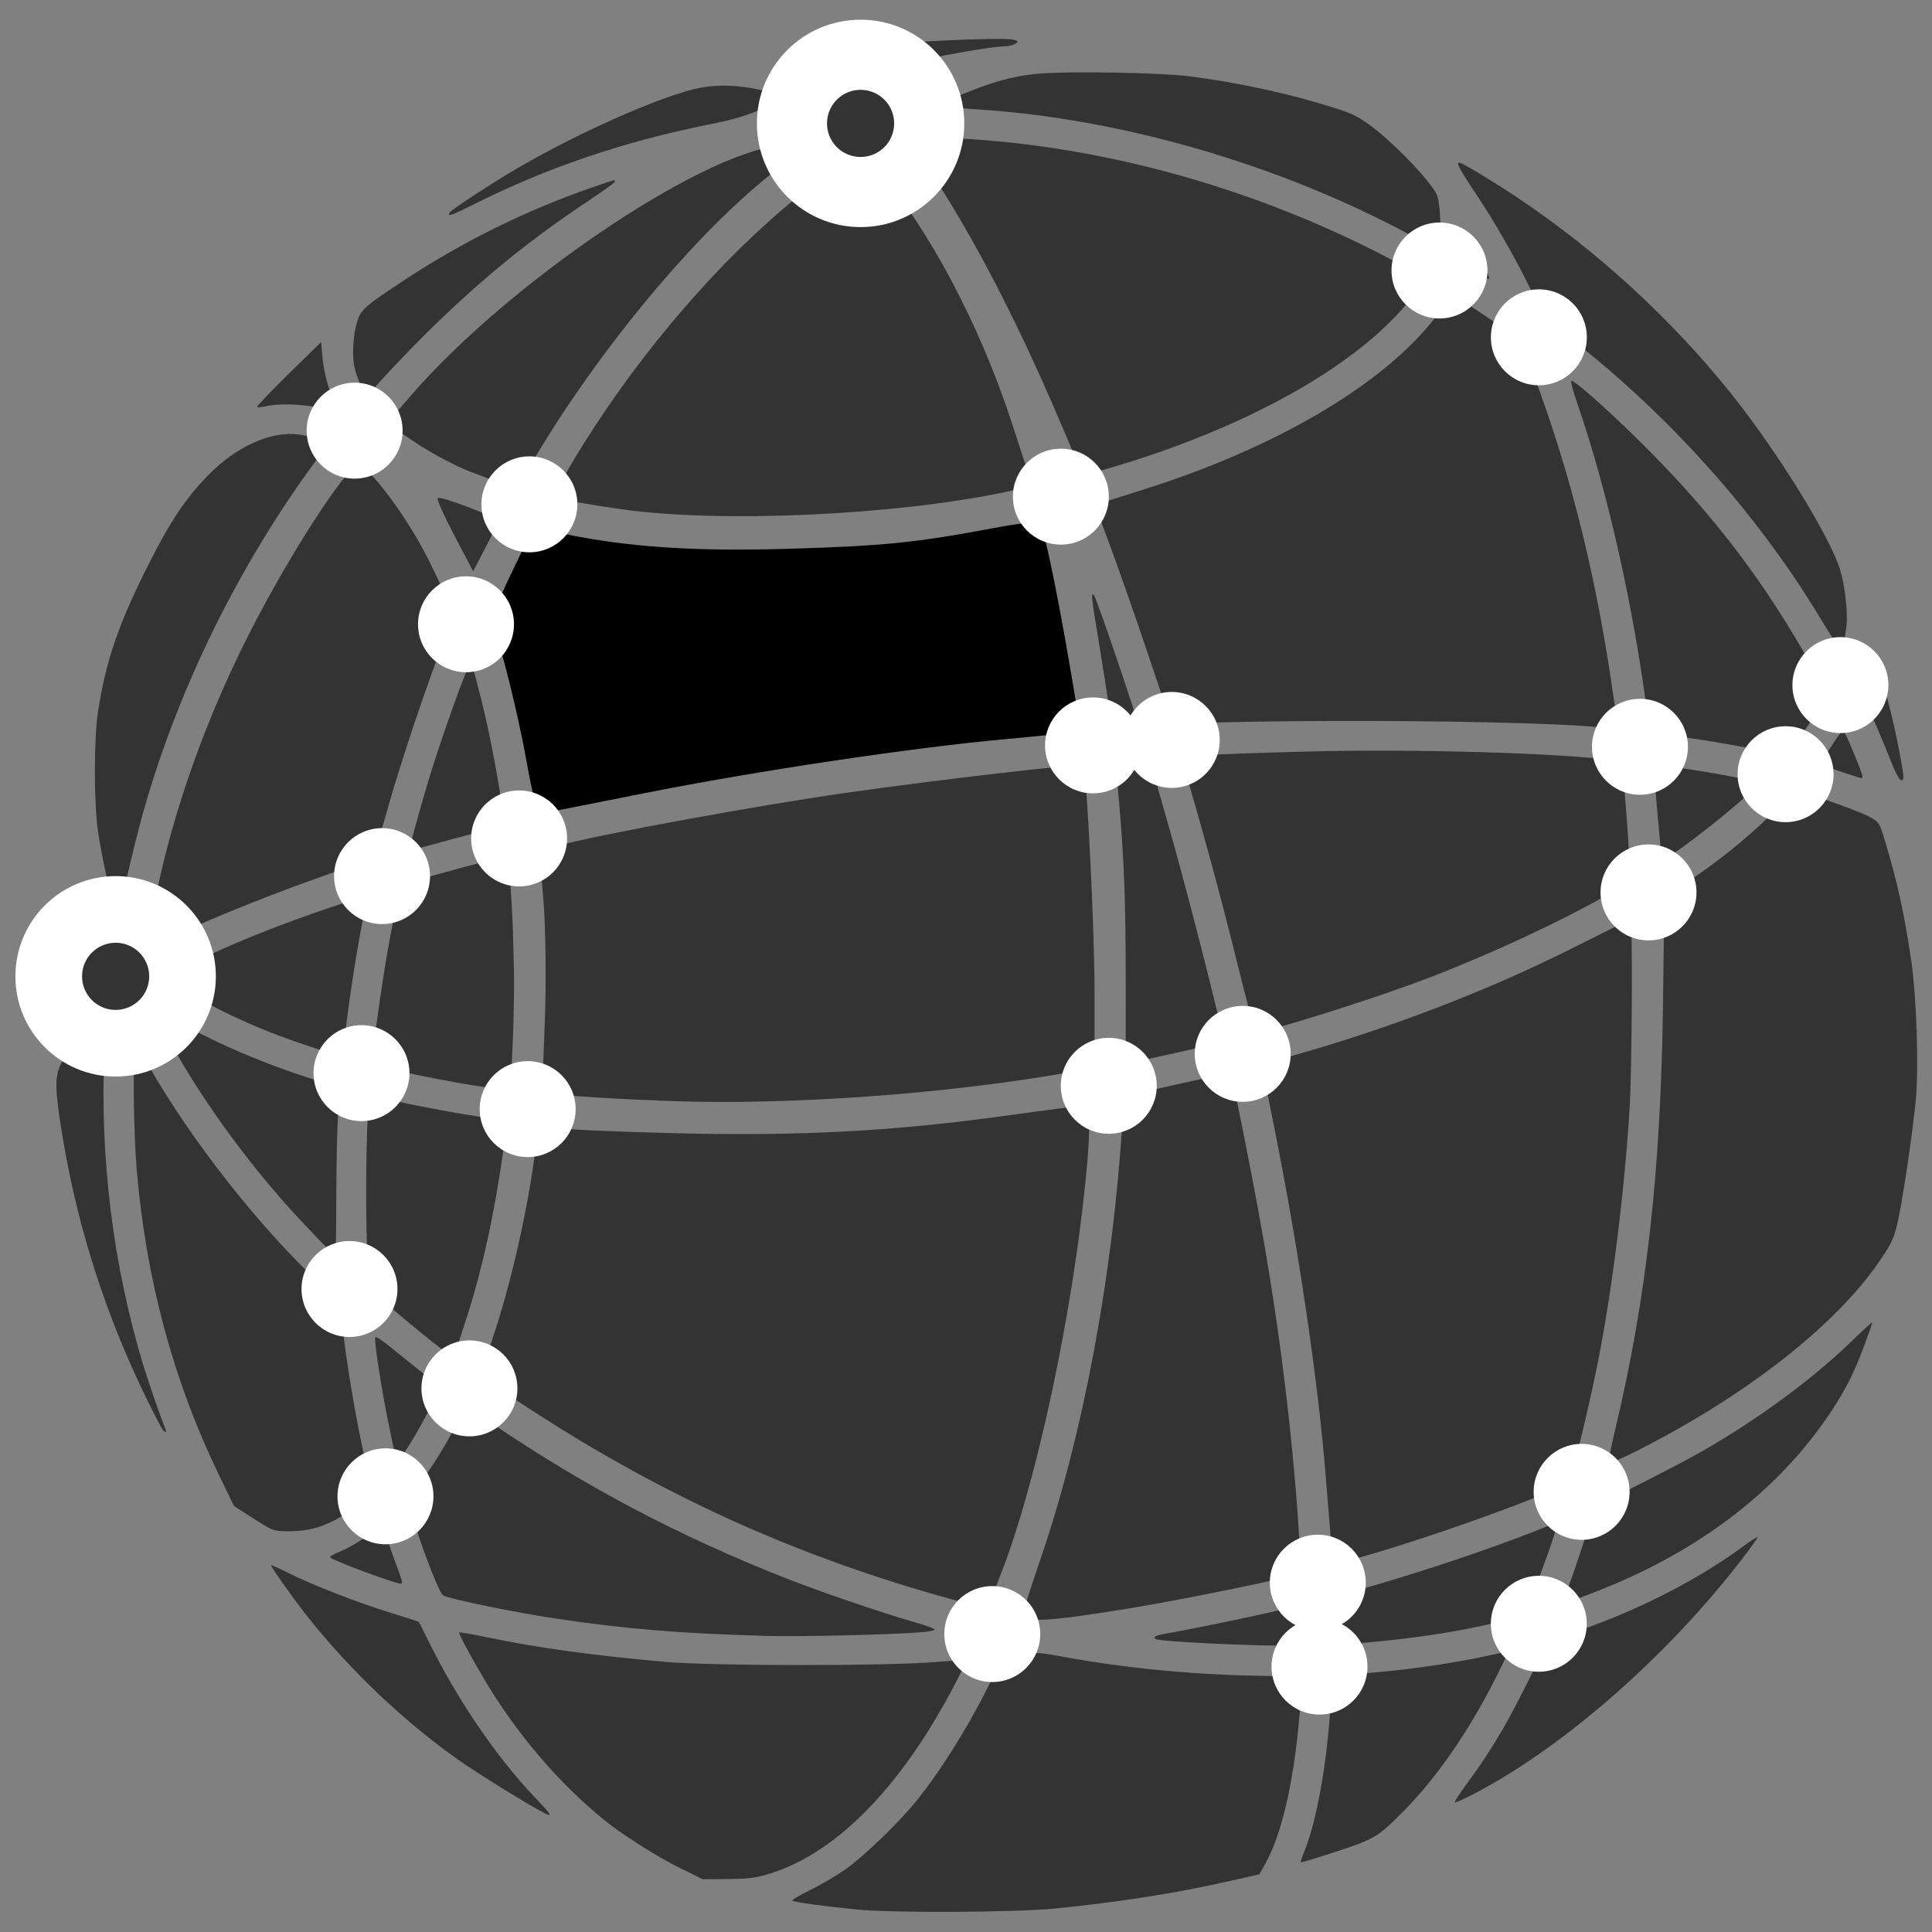 <?xml version="1.0" encoding="UTF-8" standalone="no"?>
<!-- Created with Inkscape (http://www.inkscape.org/) -->

<svg
   xmlns:dc="http://purl.org/dc/elements/1.1/"
   xmlns:cc="http://creativecommons.org/ns#"
   xmlns:rdf="http://www.w3.org/1999/02/22-rdf-syntax-ns#"
   xmlns:svg="http://www.w3.org/2000/svg"
   xmlns="http://www.w3.org/2000/svg"
   xmlns:xlink="http://www.w3.org/1999/xlink"
   xmlns:sodipodi="http://sodipodi.sourceforge.net/DTD/sodipodi-0.dtd"
   xmlns:inkscape="http://www.inkscape.org/namespaces/inkscape"
   width="1200"
   height="1200"
   viewBox="0 0 600 600"
   version="1.1"
   id="svg1079"
   inkscape:version="0.92.5 (2060ec1f9f, 2020-04-08)"
   sodipodi:docname="globe-connected.svg"
   inkscape:export-filename="D:\workstation\Empresas\goleta\clientes\designhill\sruvcon\survcon-geomatics-inc.png"
   inkscape:export-xdpi="299"
   inkscape:export-ydpi="299">
  <rect x="0" y="0" width="600" height="600" fill="#808080" stroke="none"/>
  <defs
     id="defs2">
    <color-profile
       id="color-profile-globe-connected"
       xlink:href="C:\Windows\system32\spool\drivers\color\sRGB_v4_ICC_preference_displayclass.icc"
       name="sRGB-v4-ICC-preference-perceptual-intent-beta-display-class" />
  </defs>
  <sodipodi:namedview
     id="base"
     pagecolor="#ffffff"
     bordercolor="#666666"
     borderopacity="1.0"
     inkscape:pageopacity="0.0"
     inkscape:pageshadow="2"
     inkscape:zoom="0.24748737"
     inkscape:cx="-124.39603"
     inkscape:cy="627.98481"
     inkscape:document-units="px"
     inkscape:current-layer="layer-globe-connected"
     showgrid="false"
     units="px"
     inkscape:window-width="1600"
     inkscape:window-height="837"
     inkscape:window-x="-4"
     inkscape:window-y="-4"
     inkscape:window-maximized="1"
     showguides="true"
     inkscape:guide-bbox="true"
     inkscape:snap-bbox="true"
     inkscape:bbox-nodes="true"
     inkscape:bbox-paths="true"
     inkscape:snap-bbox-midpoints="true"
     inkscape:snap-bbox-edge-midpoints="true"
     inkscape:snap-global="true" />
  <g
     inkscape:label="Capa 1"
     inkscape:groupmode="layer"
     id="layer-globe-connected"
     transform="translate(0,20.5)">
    <g
       id="globe-connected"
       transform="matrix(0,-2.98,2.98,0,-760.174,1582.736)">
      <path
         transform="matrix(0.5,0,0,0.5,0,-20.5)"
         inkscape:connector-curvature="0"
         id="path2352"
         d="m 823.31,776.709 c -26.608,-3.165 -57.459,-10.027 -74.403,-16.548 l -8.238,-3.17 0.985,-3.736 c 8.794,-33.363 21.586,-62.252 40.406,-91.25 l 6.972,-10.742 10.32,3.344 c 10.459,3.389 25.677,6.765 36.416,8.078 5.395,0.66 5.84,0.902 5.262,2.866 -0.347,1.18 -0.901,13.056 -1.231,26.39 -0.646,26.08 0.416,45.76 3.76,69.673 1.085,7.763 1.974,14.695 1.974,15.405 0,1.641 -6.609,1.549 -22.223,-0.308 z"
         style="opacity:1;fill:#333333;fill-opacity:1;fill-rule:evenodd;stroke:none;stroke-width:6.061;stroke-linecap:square;stroke-linejoin:miter;stroke-miterlimit:4;stroke-dasharray:none;stroke-dashoffset:0;stroke-opacity:1;paint-order:markers stroke fill" />
      <path
         transform="matrix(0.5,0,0,0.5,0,-20.5)"
         inkscape:connector-curvature="0"
         id="path2354"
         d="m 852.294,772.864 c -4.351,-24.985 -6.653,-57.303 -5.799,-81.432 0.344,-9.724 0.92,-19.833 1.281,-22.463 l 0.656,-4.783 14.764,0.557 c 8.12,0.306 19.433,0.174 25.14,-0.294 l 10.375,-0.851 0.959,3.565 c 2.416,8.982 8.365,41.399 11.085,60.399 2.649,18.503 6.183,48.927 5.74,49.407 -0.63,0.681 -34.08,2.35 -47.097,2.35 h -15.978 z"
         style="opacity:1;fill:#333333;fill-opacity:1;fill-rule:evenodd;stroke:none;stroke-width:6.061;stroke-linecap:square;stroke-linejoin:miter;stroke-miterlimit:4;stroke-dasharray:none;stroke-dashoffset:0;stroke-opacity:1;paint-order:markers stroke fill" />
      <path
         transform="matrix(0.5,0,0,0.5,0,-20.5)"
         inkscape:connector-curvature="0"
         id="path2356"
         d="m 923.499,775.073 c -0.218,-0.721 -0.919,-7.15 -1.559,-14.287 -1.724,-19.221 -6.623,-51.948 -11.29,-75.412 -2.265,-11.389 -4.183,-21.11 -4.263,-21.6 -0.079,-0.491 4.401,-1.687 9.957,-2.66 10.39,-1.818 26.013,-5.689 28.908,-7.162 1.115,-0.567 4.68,0.638 11.217,3.791 l 9.583,4.622 -1.29,6.201 c -2.815,13.528 -3.742,27.409 -3.146,47.112 0.6,19.826 1.268,26.41 4.335,42.715 0.918,4.881 1.429,9.115 1.135,9.41 -1.087,1.087 -17.37,4.369 -39.897,8.044 -2.209,0.36 -3.427,0.105 -3.692,-0.773 z"
         style="opacity:1;fill='#333333';fill-opacity:1;fill-rule:evenodd;stroke:none;stroke-width:6.061;stroke-linecap:square;stroke-linejoin:miter;stroke-miterlimit:4;stroke-dasharray:none;stroke-dashoffset:0;stroke-opacity:1;paint-order:markers stroke fill" />
      <path
         transform="matrix(0.5,0,0,0.5,0,-20.5)"
         inkscape:connector-curvature="0"
         id="path2358"
         d="m 973.408,760.579 c -4.842,-23.326 -6.45,-59.175 -3.575,-79.7 0.93,-6.639 2.015,-12.649 2.41,-13.355 0.519,-0.928 3.595,0.515 11.102,5.211 19.923,12.461 38.826,28.836 51.717,44.801 10.074,12.476 10.164,12.721 5.969,16.326 -12.766,10.971 -32.496,21.439 -53.247,28.253 -6.822,2.24 -12.586,4.073 -12.808,4.073 -0.222,0 -0.928,-2.523 -1.568,-5.608 z"
         style="opacity:1;fill:#333333;fill-opacity:1;fill-rule:evenodd;stroke:none;stroke-width:6.061;stroke-linecap:square;stroke-linejoin:miter;stroke-miterlimit:4;stroke-dasharray:none;stroke-dashoffset:0;stroke-opacity:1;paint-order:markers stroke fill" />
      <path
         transform="matrix(0.5,0,0,0.5,0,-20.5)"
         inkscape:connector-curvature="0"
         id="path2360"
         d="m 1040.594,713.012 c -11.456,-14.949 -33.891,-34.14 -55.996,-47.898 -11.278,-7.02 -10.698,-5.697 -6.943,-15.838 1.077,-2.909 3.79,-8.031 6.027,-11.382 l 4.069,-6.093 5.883,5.097 c 23.129,20.037 50.041,59.644 51.985,76.508 0.4,3.472 0.57,6.287 0.376,6.255 -0.194,-0.032 -2.625,-3.024 -5.402,-6.649 z"
         style="opacity:1;fill:#333333;fill-opacity:1;fill-rule:evenodd;stroke:none;stroke-width:6.061;stroke-linecap:square;stroke-linejoin:miter;stroke-miterlimit:4;stroke-dasharray:none;stroke-dashoffset:0;stroke-opacity:1;paint-order:markers stroke fill" />
      <path
         transform="matrix(0.5,0,0,0.5,0,-20.5)"
         inkscape:connector-curvature="0"
         id="path2362"
         d="m 961.886,652.392 -4.966,-2.583 7.432,-3.911 c 4.088,-2.151 7.621,-3.723 7.851,-3.493 0.523,0.523 -4.142,12.681 -4.84,12.617 -0.281,-0.026 -2.745,-1.209 -5.477,-2.63 z"
         style="opacity:1;fill:#333333;fill-opacity:1;fill-rule:evenodd;stroke:none;stroke-width:6.061;stroke-linecap:square;stroke-linejoin:miter;stroke-miterlimit:4;stroke-dasharray:none;stroke-dashoffset:0;stroke-opacity:1;paint-order:markers stroke fill" />
      <path
         transform="matrix(0.5,0,0,0.5,0,-20.5)"
         inkscape:connector-curvature="0"
         id="path2364"
         d="m 944.831,644.85 c -3.1,-1.79 -23.867,-8.979 -36.062,-12.485 l -11.617,-3.339 -4.737,-13.258 c -2.605,-7.292 -6.809,-17.873 -9.342,-23.514 -2.533,-5.641 -4.492,-10.356 -4.354,-10.477 0.138,-0.121 5.318,0.832 11.512,2.117 17.103,3.549 35.539,10.109 52.883,18.818 16.516,8.293 35.86,20.753 35.86,23.098 0,2.267 -10.977,10.431 -19.944,14.834 -10.285,5.049 -11.907,5.53 -14.2,4.206 z"
         style="opacity:1;fill:#333333;fill-opacity:1;fill-rule:evenodd;stroke:none;stroke-width:6.061;stroke-linecap:square;stroke-linejoin:miter;stroke-miterlimit:4;stroke-dasharray:none;stroke-dashoffset:0;stroke-opacity:1;paint-order:markers stroke fill" />
      <path
         transform="matrix(0.5,0,0,0.5,0,-20.5)"
         inkscape:connector-curvature="0"
         id="path2366"
         d="m 902.484,650.661 c -0.818,-3.131 -2.021,-7.596 -2.673,-9.923 -0.786,-2.806 -1.083,-4.23 -0.882,-4.23 0.438,0 8.845,2.316 13.877,3.823 9.091,2.722 25.075,8.447 24.964,8.941 -0.063,0.28 -1.184,0.611 -7.249,2.141 -7.728,1.95 -17.836,3.849 -25.789,4.846 l -0.761,0.095 z"
         style="opacity:1;fill:#333333;fill-opacity:1;fill-rule:evenodd;stroke:none;stroke-width:1.515;stroke-linecap:square;stroke-linejoin:miter;stroke-miterlimit:4;stroke-dasharray:none;stroke-dashoffset:0;stroke-opacity:1;paint-order:markers stroke fill" />
      <path
         transform="matrix(0.5,0,0,0.5,0,-20.5)"
         inkscape:connector-curvature="0"
         id="path2368"
         d="m 863.194,658.208 c -3.82,-0.103 -8.473,-0.312 -10.341,-0.463 -1.868,-0.152 -3.583,-0.276 -3.81,-0.276 -0.463,0 -0.409,-0.52 0.909,-8.713 1.082,-6.725 3.774,-19.532 4.194,-19.952 0.326,-0.326 15.639,1.744 24.359,3.293 4.743,0.842 12.968,2.535 13.092,2.694 0.032,0.041 0.812,2.746 1.732,6.01 2.525,8.957 4.273,15.95 4.039,16.165 -0.305,0.281 -10.29,0.993 -15.992,1.14 -2.708,0.07 -6.345,0.164 -8.081,0.208 -1.736,0.045 -6.282,-0.003 -10.102,-0.106 z"
         style="opacity:1;fill:#333333;fill-opacity:1;fill-rule:evenodd;stroke:none;stroke-width:1.515;stroke-linecap:square;stroke-linejoin:miter;stroke-miterlimit:4;stroke-dasharray:none;stroke-dashoffset:0;stroke-opacity:1;paint-order:markers stroke fill" />
      <path
         transform="matrix(0.5,0,0,0.5,0,-20.5)"
         inkscape:connector-curvature="0"
         id="path2370"
         d="m 836.172,656.081 c -12.869,-1.798 -24.111,-4.241 -34.226,-7.438 -6.65,-2.101 -8.586,-2.86 -8.548,-3.348 0.05,-0.658 8.936,-11.566 12.933,-15.877 l 1.179,-1.271 3.409,-0.238 c 9.168,-0.641 30.973,-0.503 35.705,0.225 l 1.085,0.167 -0.59,2.525 c -1.578,6.756 -3.447,16.858 -4.382,23.675 l -0.303,2.21 -1.047,-0.024 c -0.576,-0.013 -2.922,-0.286 -5.214,-0.606 z"
         style="opacity:1;fill:#333333;fill-opacity:1;fill-rule:evenodd;stroke:none;stroke-width:1.515;stroke-linecap:square;stroke-linejoin:miter;stroke-miterlimit:4;stroke-dasharray:none;stroke-dashoffset:0;stroke-opacity:1;paint-order:markers stroke fill" />
      <path
         transform="matrix(0.5,0,0,0.5,0,-20.5)"
         inkscape:connector-curvature="0"
         id="path2372"
         d="m 844.253,621.682 c -3.021,-0.231 -9.156,-0.372 -17.362,-0.397 -6.98,-0.022 -12.69,-0.119 -12.69,-0.215 0,-0.224 7.696,-7.561 10.877,-10.37 9.248,-8.165 19.417,-15.638 29.15,-21.421 3.815,-2.267 12.248,-6.701 12.248,-6.44 0,0.088 -0.437,0.807 -0.97,1.598 -5.234,7.757 -11.043,20.765 -14.797,33.132 -0.653,2.153 -1.233,4.056 -1.289,4.23 -0.055,0.174 -0.189,0.299 -0.298,0.279 -0.109,-0.02 -2.3,-0.198 -4.869,-0.395 z"
         style="opacity:1;fill:#333333;fill-opacity:1;fill-rule:evenodd;stroke:none;stroke-width:1.515;stroke-linecap:square;stroke-linejoin:miter;stroke-miterlimit:4;stroke-dasharray:none;stroke-dashoffset:0;stroke-opacity:1;paint-order:markers stroke fill" />
      <path
         transform="matrix(0.5,0,0,0.5,0,-20.5)"
         inkscape:connector-curvature="0"
         id="path2374"
         d="m 887.69,627.495 c -8.74,-1.837 -19.85,-3.575 -30.368,-4.75 -1.001,-0.112 -1.452,-0.272 -1.452,-0.516 0,-0.54 2.908,-9.336 4.282,-12.95 2.363,-6.217 5.165,-12.227 7.952,-17.054 1.846,-3.198 3.998,-6.476 4.252,-6.476 0.306,0 4.662,8.964 6.835,14.067 2.85,6.692 5.226,12.981 7.893,20.887 1.307,3.877 2.348,7.069 2.312,7.093 -0.035,0.024 -0.803,-0.111 -1.706,-0.301 z"
         style="opacity:1;fill:#333333;fill-opacity:1;fill-rule:evenodd;stroke:none;stroke-width:1.515;stroke-linecap:square;stroke-linejoin:miter;stroke-miterlimit:4;stroke-dasharray:none;stroke-dashoffset:0;stroke-opacity:1;paint-order:markers stroke fill" />
      <path
         transform="matrix(0.5,0,0,0.5,0,-20.5)"
         inkscape:connector-curvature="0"
         id="path2376"
         d="m 1034.083,673.739 c -9.452,-14.224 -19.216,-25.801 -32.661,-38.723 -2.314,-2.225 -5.049,-4.753 -6.077,-5.618 -1.028,-0.866 -1.869,-1.687 -1.869,-1.826 0,-0.415 4.005,-2.083 6.062,-2.524 2.476,-0.531 6.766,-0.261 9.442,0.595 2.526,0.807 3.208,1.583 8.617,9.794 8.143,12.362 14.659,25.586 19.42,39.415 1.635,4.747 1.576,4.514 1.131,4.514 -0.18,0 -2.01,-2.531 -4.066,-5.625 z"
         style="opacity:1;fill:#333333;fill-opacity:1;fill-rule:evenodd;stroke:none;stroke-width:2.143;stroke-linecap:square;stroke-linejoin:miter;stroke-miterlimit:4;stroke-dasharray:none;stroke-dashoffset:0;stroke-opacity:1;paint-order:markers stroke fill" />
      <path
         transform="matrix(0.5,0,0,0.5,0,-20.5)"
         inkscape:connector-curvature="0"
         id="path2378"
         d="m 990.076,621.239 c 1.482,-3.745 2.091,-10.983 1.237,-14.69 -0.198,-0.861 -0.259,-1.664 -0.135,-1.786 0.124,-0.121 3.219,2.833 6.876,6.565 l 6.65,6.786 -3.025,0.268 c -3.352,0.297 -7.118,1.316 -9.7,2.624 -2.021,1.024 -2.227,1.049 -1.904,0.233 z"
         style="opacity:1;fill:#333333;fill-opacity:1;fill-rule:evenodd;stroke:none;stroke-width:2.143;stroke-linecap:square;stroke-linejoin:miter;stroke-miterlimit:4;stroke-dasharray:none;stroke-dashoffset:0;stroke-opacity:1;paint-order:markers stroke fill" />
      <path
         transform="matrix(0.5,0,0,0.5,0,-20.5)"
         inkscape:connector-curvature="0"
         id="path2380"
         d="m 979.71,616.835 c -21.533,-15.81 -46.701,-28.23 -71.922,-35.495 -5.782,-1.665 -16.747,-4.294 -20.852,-4.998 -1.751,-0.3 -1.546,-0.933 0.497,-1.538 3.097,-0.917 10.934,-2.559 15.151,-3.175 6.093,-0.89 19.517,-0.892 25.179,-0.004 10.599,1.663 18.061,4.219 30.387,10.408 9.156,4.598 14.058,7.88 18.943,12.687 5.844,5.75 9.038,12.848 8.353,18.565 -0.247,2.058 -1.065,5.227 -1.544,5.981 -0.198,0.311 -1.422,-0.399 -4.191,-2.432 z"
         style="opacity:1;fill:#333333;fill-opacity:1;fill-rule:evenodd;stroke:none;stroke-width:2.143;stroke-linecap:square;stroke-linejoin:miter;stroke-miterlimit:4;stroke-dasharray:none;stroke-dashoffset:0;stroke-opacity:1;paint-order:markers stroke fill" />
      <path
         transform="matrix(0.5,0,0,0.5,0,-20.5)"
         inkscape:connector-curvature="0"
         id="path2382"
         d="m 1054.928,713.937 c -0.186,-0.453 -1.075,-2.592 -1.976,-4.752 -1.22,-2.925 -1.952,-5.496 -2.866,-10.064 -3.587,-17.922 -8.953,-33.762 -16.629,-49.085 -2.373,-4.737 -2.714,-5.723 -1.778,-5.145 0.51,0.315 4.579,6.411 7.754,11.615 8.116,13.305 16.904,32.919 18.312,40.869 0.78,4.405 0.401,9.48 -1.087,14.563 -0.788,2.691 -1.234,3.206 -1.729,1.999 z"
         style="opacity:1;fill:#333333;fill-opacity:1;fill-rule:evenodd;stroke:none;stroke-width:2.143;stroke-linecap:square;stroke-linejoin:miter;stroke-miterlimit:4;stroke-dasharray:none;stroke-dashoffset:0;stroke-opacity:1;paint-order:markers stroke fill" />
      <path
         transform="matrix(0.5,0,0,0.5,0,-20.5)"
         inkscape:connector-curvature="0"
         id="path2384"
         d="m 1066.682,762.376 c -0.192,-0.504 -0.348,-1.299 -0.348,-1.766 0,-3.397 -3.106,-19.893 -5.136,-27.28 l -1.217,-4.427 1.574,-1.932 c 0.866,-1.063 1.831,-2.325 2.146,-2.805 0.315,-0.48 0.695,-0.873 0.844,-0.873 0.333,0 1.609,8.064 2.345,14.821 0.585,5.374 1.191,20.227 0.95,23.304 -0.159,2.035 -0.608,2.406 -1.158,0.959 z"
         style="opacity:1;fill:#333333;fill-opacity:1;fill-rule:evenodd;stroke:none;stroke-width:2.143;stroke-linecap:square;stroke-linejoin:miter;stroke-miterlimit:4;stroke-dasharray:none;stroke-dashoffset:0;stroke-opacity:1;paint-order:markers stroke fill" />
      <path
         transform="matrix(0.5,0,0,0.5,0,-20.5)"
         inkscape:connector-curvature="0"
         id="path2386"
         d="m 1025.351,851.129 c -0.638,-0.196 -1.161,-0.444 -1.161,-0.55 0,-0.106 1.287,-2.584 2.86,-5.507 14.547,-27.028 24.087,-59.688 26.087,-89.309 0.617,-9.133 0.759,-9.567 2.135,-6.489 3.369,7.536 4.901,12.823 5.382,18.582 0.538,6.439 0.207,25.129 -0.551,31.15 -1.279,10.159 -3.634,20.996 -6.575,30.25 -1.151,3.621 -1.738,4.848 -3.475,7.26 -3.591,4.988 -11.886,12.964 -14.762,14.195 -1.541,0.659 -8.239,0.94 -9.941,0.417 z"
         style="opacity:1;fill:#333333;fill-opacity:1;fill-rule:evenodd;stroke:none;stroke-width:2.143;stroke-linecap:square;stroke-linejoin:miter;stroke-miterlimit:4;stroke-dasharray:none;stroke-dashoffset:0;stroke-opacity:1;paint-order:markers stroke fill" />
      <path
         transform="matrix(0.5,0,0,0.5,0,-20.5)"
         inkscape:connector-curvature="0"
         id="path2388"
         d="m 1016.149,846.982 c -14.346,-9.609 -28.364,-33.356 -37.329,-63.237 -1.787,-5.957 -2.043,-7.239 -1.443,-7.239 0.575,0 13.144,-5.32 21.161,-8.956 17.716,-8.037 33.314,-16.568 44.065,-24.103 2.151,-1.507 4.137,-2.829 4.415,-2.937 0.429,-0.167 0.47,0.869 0.272,6.918 -1.029,31.491 -10.093,64.85 -25.537,93.989 -1.9,3.585 -3.618,6.518 -3.818,6.518 -0.2,3.1e-4 -1.004,-0.428 -1.786,-0.952 z"
         style="opacity:1;fill:#333333;fill-opacity:1;fill-rule:evenodd;stroke:none;stroke-width:2.143;stroke-linecap:square;stroke-linejoin:miter;stroke-miterlimit:4;stroke-dasharray:none;stroke-dashoffset:0;stroke-opacity:1;paint-order:markers stroke fill" />
      <path
         transform="matrix(0.5,0,0,0.5,0,-20.5)"
         inkscape:connector-curvature="0"
         id="path2390"
         d="m 924.1,886.968 c 1.368,-6.939 2.086,-51.288 1.322,-81.615 l -0.253,-10.02 14.647,-4.928 c 8.056,-2.71 18.284,-6.295 22.728,-7.966 6.959,-2.616 8.128,-2.925 8.415,-2.225 0.184,0.447 1.513,4.563 2.953,9.147 9.06,28.827 22.974,51.894 37.466,62.113 l 3.378,2.382 -4.712,7.057 c -4.649,6.963 -4.751,7.072 -7.672,8.215 -21.732,8.5 -43.489,14.177 -68.73,17.934 -4.783,0.712 -8.949,1.294 -9.258,1.294 -0.342,0 -0.454,-0.543 -0.287,-1.389 z"
         style="opacity:1;fill:#333333;fill-opacity:1;fill-rule:evenodd;stroke:none;stroke-width:3.03;stroke-linecap:square;stroke-linejoin:miter;stroke-miterlimit:4;stroke-dasharray:none;stroke-dashoffset:0;stroke-opacity:1;paint-order:markers stroke fill" />
      <path
         transform="matrix(0.5,0,0,0.5,0,-20.5)"
         inkscape:connector-curvature="0"
         id="path2392"
         d="m 889.916,886.967 c -5.692,-9.868 -12.597,-24.648 -17.637,-37.753 -4.551,-11.832 -12.046,-35.743 -11.404,-36.384 0.143,-0.143 7.508,-2.061 16.367,-4.262 12.885,-3.202 26.095,-6.809 40.157,-10.965 1.075,-0.318 1.352,3.372 1.956,26.044 0.577,21.642 -0.276,52.016 -1.782,63.5 l -0.272,2.073 -6.42,0.582 c -3.531,0.32 -9.165,0.727 -12.521,0.905 l -6.101,0.323 z"
         style="opacity:1;fill:#333333;fill-opacity:1;fill-rule:evenodd;stroke:none;stroke-width:3.03;stroke-linecap:square;stroke-linejoin:miter;stroke-miterlimit:4;stroke-dasharray:none;stroke-dashoffset:0;stroke-opacity:1;paint-order:markers stroke fill" />
      <path
         transform="matrix(0.5,0,0,0.5,0,-20.5)"
         inkscape:connector-curvature="0"
         id="path2394"
         d="m 857.811,801.786 c -0.606,-2.527 -1.641,-7.152 -2.3,-10.277 l -1.198,-5.682 17.497,-0.008 c 16.898,-0.008 25.72,-0.359 38.871,-1.549 3.422,-0.31 6.325,-0.459 6.452,-0.333 0.37,0.37 0.888,6.94 0.547,6.94 -0.17,0 -6.169,1.681 -13.331,3.736 -10.871,3.119 -28.205,7.633 -42.361,11.029 l -3.076,0.738 z"
         style="opacity:1;fill:#333333;fill-opacity:1;fill-rule:evenodd;stroke:none;stroke-width:3.03;stroke-linecap:square;stroke-linejoin:miter;stroke-miterlimit:4;stroke-dasharray:none;stroke-dashoffset:0;stroke-opacity:1;paint-order:markers stroke fill" />
      <path
         transform="matrix(0.5,0,0,0.5,0,-20.5)"
         inkscape:connector-curvature="0"
         id="path2396"
         d="m 924.213,787.553 c -0.169,-0.439 -0.307,-1.657 -0.307,-2.706 v -1.907 l 4.672,-0.621 c 2.57,-0.342 8.645,-1.283 13.501,-2.092 9.687,-1.614 10.553,-1.702 9.833,-1.007 -0.508,0.491 -25.912,9.133 -26.847,9.133 -0.301,0 -0.685,-0.36 -0.853,-0.799 z"
         style="opacity:1;fill:#333333;fill-opacity:1;fill-rule:evenodd;stroke:none;stroke-width:3.03;stroke-linecap:square;stroke-linejoin:miter;stroke-miterlimit:4;stroke-dasharray:none;stroke-dashoffset:0;stroke-opacity:1;paint-order:markers stroke fill" />
      <path
         transform="matrix(0.5,0,0,0.5,0,-20.5)"
         inkscape:connector-curvature="0"
         id="path2398"
         d="m 748.012,821.885 c -0.706,-1.154 -5.284,-23.418 -7.156,-34.796 -2.989,-18.176 -3.2,-22.843 -1.021,-22.635 0.539,0.051 5.64,1.691 11.335,3.643 25.662,8.795 59.105,15.061 90.765,17.004 l 5.659,0.347 0.577,2.841 c 0.317,1.562 1.252,5.795 2.077,9.407 0.825,3.611 1.622,7.373 1.771,8.359 l 0.272,1.793 -13.059,2.615 c -20.684,4.142 -35.532,6.58 -52.812,8.67 -17.819,2.156 -37.894,3.594 -38.409,2.752 z"
         style="opacity:1;fill:#333333;fill-opacity:1;fill-rule:evenodd;stroke:none;stroke-width:3.03;stroke-linecap:square;stroke-linejoin:miter;stroke-miterlimit:4;stroke-dasharray:none;stroke-dashoffset:0;stroke-opacity:1;paint-order:markers stroke fill" />
      <path
         transform="matrix(0.5,0,0,0.5,0,-20.5)"
         inkscape:connector-curvature="0"
         id="path2400"
         d="m 844.862,890.837 c -17.011,-1.047 -37.556,-3.607 -52.344,-6.523 -10.417,-2.054 -24.411,-5.489 -25.35,-6.223 -1.7,-1.33 -10.882,-26.462 -15.441,-42.268 l -1.965,-6.813 4.619,-0.377 c 2.54,-0.207 8.924,-0.725 14.186,-1.15 20.075,-1.623 48.052,-5.772 73.039,-10.832 6.771,-1.371 12.381,-2.424 12.465,-2.34 0.084,0.084 0.95,2.971 1.925,6.416 5.736,20.274 13.496,40.492 22.177,57.781 3.348,6.667 6.162,12.292 6.255,12.501 0.218,0.49 -31.004,0.355 -39.564,-0.172 z"
         style="opacity:1;fill:#333333;fill-opacity:1;fill-rule:evenodd;stroke:none;stroke-width:3.03;stroke-linecap:square;stroke-linejoin:miter;stroke-miterlimit:4;stroke-dasharray:none;stroke-dashoffset:0;stroke-opacity:1;paint-order:markers stroke fill" />
      <path
         transform="matrix(0.5,0,0,0.5,0,-20.5)"
         inkscape:connector-curvature="0"
         id="path2402"
         d="m 928.637,930.346 c -2.994,-1.651 -5.157,-3.106 -8.041,-5.409 l -2.047,-1.635 1.352,-6.74 c 0.744,-3.707 1.731,-9.467 2.195,-12.801 1.321,-9.498 0.972,-8.703 3.988,-9.083 23.171,-2.925 47.596,-8.412 66.308,-14.896 2.335,-0.809 4.246,-1.291 4.246,-1.071 0,0.855 -7.078,8.731 -14.349,15.968 -14.212,14.144 -28.075,24.614 -45.238,34.169 -2.91,1.62 -5.411,2.942 -5.556,2.937 -0.145,-0.005 -1.431,-0.653 -2.857,-1.439 z"
         style="opacity:1;fill:#333333;fill-opacity:1;fill-rule:evenodd;stroke:none;stroke-width:3.03;stroke-linecap:square;stroke-linejoin:miter;stroke-miterlimit:4;stroke-dasharray:none;stroke-dashoffset:0;stroke-opacity:1;paint-order:markers stroke fill" />
      <path
         transform="matrix(0.5,0,0,0.5,0,-20.5)"
         inkscape:connector-curvature="0"
         id="path2404"
         d="m 910.203,915.253 c -4.821,-5.201 -13.907,-17.131 -13.419,-17.62 0.195,-0.195 16.996,-1.688 19.089,-1.696 0.729,-0.003 0.741,0.466 0.127,4.921 -1.009,7.319 -2.829,16.794 -3.225,16.794 -0.191,0 -1.348,-1.08 -2.571,-2.399 z"
         style="opacity:1;fill:#333333;fill-opacity:1;fill-rule:evenodd;stroke:none;stroke-width:3.03;stroke-linecap:square;stroke-linejoin:miter;stroke-miterlimit:4;stroke-dasharray:none;stroke-dashoffset:0;stroke-opacity:1;paint-order:markers stroke fill" />
      <path
         transform="matrix(0.5,0,0,0.5,0,-20.5)"
         inkscape:connector-curvature="0"
         id="path2406"
         d="m 846.377,950.461 c -6.758,-0.686 -18.846,-2.46 -24.116,-3.54 -4.068,-0.833 -5.169,-1.31 -8.947,-3.872 -13.508,-9.16 -28.141,-27.818 -39.651,-50.56 -1.591,-3.144 -2.772,-5.839 -2.623,-5.988 0.149,-0.149 3.183,0.426 6.741,1.278 27.649,6.62 54.096,9.587 89.396,10.029 l 21.811,0.273 2.884,4.355 c 4.438,6.702 9.047,12.448 14.488,18.061 l 4.962,5.119 -2.067,6.185 c -1.137,3.402 -2.625,7.284 -3.305,8.628 -1.211,2.39 -1.328,2.47 -5.405,3.694 -8.551,2.568 -14.953,3.971 -24.622,5.394 -7.866,1.158 -22.749,1.632 -29.547,0.942 z"
         style="opacity:1;fill:#333333;fill-opacity:1;fill-rule:evenodd;stroke:none;stroke-width:3.03;stroke-linecap:square;stroke-linejoin:miter;stroke-miterlimit:4;stroke-dasharray:none;stroke-dashoffset:0;stroke-opacity:1;paint-order:markers stroke fill" />
      <path
         transform="matrix(0.5,0,0,0.5,0,-20.5)"
         inkscape:connector-curvature="0"
         id="path2408"
         d="m 913.805,939.142 c 0,-0.126 0.642,-2.14 1.427,-4.476 l 1.427,-4.248 3.589,2.329 c 1.974,1.281 3.605,2.443 3.623,2.582 0.035,0.266 -9.035,4.053 -9.688,4.045 -0.208,-0.003 -0.379,-0.107 -0.379,-0.233 z"
         style="opacity:1;fill:#333333;fill-opacity:1;fill-rule:evenodd;stroke:none;stroke-width:3.03;stroke-linecap:square;stroke-linejoin:miter;stroke-miterlimit:4;stroke-dasharray:none;stroke-dashoffset:0;stroke-opacity:1;paint-order:markers stroke fill" />
      <path
         transform="matrix(0.5,0,0,0.5,0,-20.5)"
         inkscape:connector-curvature="0"
         id="path2410"
         d="m 913.422,947.335 c 0.114,-0.342 1.894,-1.264 3.956,-2.05 2.062,-0.786 6.083,-2.469 8.934,-3.74 l 5.185,-2.312 3.286,1.079 c 1.807,0.593 3.667,1.079 4.134,1.079 3.542,0 -8.423,3.507 -18.951,5.554 -6.075,1.181 -6.822,1.226 -6.544,0.391 z"
         style="opacity:1;fill:#333333;fill-opacity:1;fill-rule:evenodd;stroke:none;stroke-width:3.03;stroke-linecap:square;stroke-linejoin:miter;stroke-miterlimit:4;stroke-dasharray:none;stroke-dashoffset:0;stroke-opacity:1;paint-order:markers stroke fill" />
      <path
         transform="matrix(0.5,0,0,0.5,0,-20.5)"
         inkscape:connector-curvature="0"
         id="path2412"
         d="m 945.372,936.023 c -3.744,-0.501 -4.852,-0.782 -4.704,-1.19 0.087,-0.241 3.227,-2.293 6.977,-4.559 21.319,-12.883 41.964,-31.36 57.788,-51.719 l 4.084,-5.254 8.586,-4.296 c 4.722,-2.363 11.864,-6.475 15.871,-9.139 6.979,-4.64 8.12,-5.271 8.12,-4.494 0,0.542 -3.886,6.992 -7.244,12.025 -11.124,16.671 -25.417,32.239 -41.081,44.747 -11.946,9.539 -29.669,20.492 -36.527,22.574 -3.376,1.025 -9.188,1.664 -11.869,1.305 z"
         style="opacity:1;fill:#333333;fill-opacity:1;fill-rule:evenodd;stroke:none;stroke-width:3.03;stroke-linecap:square;stroke-linejoin:miter;stroke-miterlimit:4;stroke-dasharray:none;stroke-dashoffset:0;stroke-opacity:1;paint-order:markers stroke fill" />
      <path
         transform="matrix(0.5,0,0,0.5,0,-20.5)"
         inkscape:connector-curvature="0"
         id="path2414"
         d="m 1017.85,861.356 c 0,-0.128 0.625,-1.269 1.389,-2.536 1.272,-2.11 1.517,-2.277 2.904,-1.983 3.099,0.658 3.056,1.011 -0.355,2.918 -3.178,1.777 -3.939,2.086 -3.939,1.601 z"
         style="opacity:1;fill:#333333;fill-opacity:1;fill-rule:evenodd;stroke:none;stroke-width:3.03;stroke-linecap:square;stroke-linejoin:miter;stroke-miterlimit:4;stroke-dasharray:none;stroke-dashoffset:0;stroke-opacity:1;paint-order:markers stroke fill" />
      <path
         transform="matrix(0.5,0,0,0.5,0,-20.5)"
         inkscape:connector-curvature="0"
         id="path2416"
         d="m 795.745,939.821 c -5.606,-2.061 -9.287,-3.895 -13.808,-6.882 -15.564,-10.283 -27.831,-25.68 -36.181,-45.414 -1.741,-4.114 -4.204,-10.714 -3.998,-10.714 0.06,0 1.785,0.629 3.834,1.398 2.049,0.769 6.659,2.335 10.246,3.479 5.193,1.657 6.565,2.227 6.737,2.798 0.435,1.448 8.329,16.932 11.017,21.61 6.689,11.644 15.016,22.947 22.825,30.982 2.338,2.406 4.108,4.362 3.933,4.347 -0.175,-0.015 -2.247,-0.737 -4.604,-1.604 z"
         style="opacity:1;fill:#333333;fill-opacity:1;fill-rule:evenodd;stroke:none;stroke-width:2.143;stroke-linecap:square;stroke-linejoin:miter;stroke-miterlimit:4;stroke-dasharray:none;stroke-dashoffset:0;stroke-opacity:1;paint-order:markers stroke fill" />
      <path
         transform="matrix(0.5,0,0,0.5,0,-20.5)"
         inkscape:connector-curvature="0"
         id="path2418"
         d="m 752.174,873.807 c -2.946,-1.043 -7.073,-2.569 -9.171,-3.392 l -3.814,-1.496 -1.078,-4.536 c -2.439,-10.261 -3.663,-18.516 -4.87,-32.85 l -0.219,-2.599 5.053,0.099 5.053,0.099 2.249,7.857 c 3.548,12.393 9.412,29.487 12.835,37.411 0.544,1.26 0.541,1.338 -0.051,1.321 -0.346,-0.01 -3.041,-0.871 -5.987,-1.914 z"
         style="opacity:1;fill:#333333;fill-opacity:1;fill-rule:evenodd;stroke:none;stroke-width:2.143;stroke-linecap:square;stroke-linejoin:miter;stroke-miterlimit:4;stroke-dasharray:none;stroke-dashoffset:0;stroke-opacity:1;paint-order:markers stroke fill" />
      <path
         transform="matrix(0.5,0,0,0.5,0,-20.5)"
         inkscape:connector-curvature="0"
         id="path2420"
         d="m 726.248,862.92 c -11.298,-5.716 -20.811,-12.311 -27.856,-19.312 -5.343,-5.309 -5.679,-5.873 -8.34,-13.983 -1.299,-3.96 -2.305,-7.257 -2.234,-7.328 0.071,-0.071 1.079,0.258 2.242,0.729 6.498,2.637 18.568,4.782 31.08,5.522 2.771,0.164 5.197,0.396 5.391,0.517 0.194,0.12 0.459,2.191 0.589,4.603 0.433,8.05 2.069,19.97 3.825,27.87 0.771,3.469 0.813,3.844 0.426,3.84 -0.147,-10e-4 -2.452,-1.108 -5.122,-2.458 z"
         style="opacity:1;fill:#333333;fill-opacity:1;fill-rule:evenodd;stroke:none;stroke-width:2.143;stroke-linecap:square;stroke-linejoin:miter;stroke-miterlimit:4;stroke-dasharray:none;stroke-dashoffset:0;stroke-opacity:1;paint-order:markers stroke fill" />
      <path
         transform="matrix(0.5,0,0,0.5,0,-20.5)"
         inkscape:connector-curvature="0"
         id="path2422"
         d="m 751.594,914.696 c -20.375,-15.551 -39.459,-37.211 -49.31,-55.966 -1.185,-2.256 -2.062,-4.194 -1.949,-4.307 0.113,-0.113 1.617,0.837 3.344,2.111 4.118,3.039 7.724,5.424 11.889,7.864 3.469,2.032 13.383,7.075 16.625,8.456 l 1.803,0.768 1.327,4.183 c 4.081,12.864 10.943,26.622 18.165,36.415 1.34,1.817 2.296,3.304 2.124,3.304 -0.171,0 -1.979,-1.273 -4.017,-2.828 z"
         style="opacity:1;fill:#333333;fill-opacity:1;fill-rule:evenodd;stroke:none;stroke-width:2.143;stroke-linecap:square;stroke-linejoin:miter;stroke-miterlimit:4;stroke-dasharray:none;stroke-dashoffset:0;stroke-opacity:1;paint-order:markers stroke fill" />
      <path
         transform="matrix(0.5,0,0,0.5,0,-20.5)"
         inkscape:connector-curvature="0"
         id="path2424"
         d="m 721.638,822.287 c -15.826,-1.113 -27.831,-3.754 -34.491,-7.59 l -1.813,-1.044 -1.348,-5.949 c -2.592,-11.441 -4.449,-23.235 -5.795,-36.786 -0.802,-8.076 -0.927,-33.739 -0.201,-41.071 0.676,-6.822 1.546,-13.173 1.849,-13.501 0.146,-0.158 1.157,1.53 2.247,3.75 1.09,2.22 3.002,5.48 4.249,7.244 2.834,4.01 9.735,11.169 14.333,14.872 6.722,5.412 16.464,11.427 25.672,15.849 l 4.462,2.143 0.414,3.691 c 0.385,3.425 0.35,4.038 -0.473,8.494 -2.353,12.743 -3.715,26.374 -4,40.047 l -0.21,10.089 -1.644,-0.062 c -0.904,-0.034 -2.367,-0.113 -3.251,-0.175 z"
         style="opacity:1;fill:#333333;fill-opacity:1;fill-rule:evenodd;stroke:none;stroke-width:2.143;stroke-linecap:square;stroke-linejoin:miter;stroke-miterlimit:4;stroke-dasharray:none;stroke-dashoffset:0;stroke-opacity:1;paint-order:markers stroke fill" />
      <path
         transform="matrix(0.5,0,0,0.5,0,-20.5)"
         inkscape:connector-curvature="0"
         id="path2426"
         d="m 733.023,821.185 c -0.217,-6.67 0.774,-28.178 1.34,-29.094 0.442,-0.715 0.766,-0.084 1.183,2.308 0.919,5.27 3.642,18.455 4.795,23.214 l 1.189,4.911 h -4.232 -4.232 z"
         style="opacity:1;fill:#333333;fill-opacity:1;fill-rule:evenodd;stroke:none;stroke-width:2.143;stroke-linecap:square;stroke-linejoin:miter;stroke-miterlimit:4;stroke-dasharray:none;stroke-dashoffset:0;stroke-opacity:1;paint-order:markers stroke fill" />
      <path
         transform="matrix(0.5,0,0,0.5,0,-20.5)"
         inkscape:connector-curvature="0"
         id="path2428"
         d="m 724.962,750.211 c -21.948,-11.447 -35.899,-25.358 -39.814,-39.703 -0.602,-2.206 -0.773,-3.879 -0.798,-7.831 l -0.033,-5.026 2.359,-4.805 c 2.299,-4.681 7.058,-12.172 10.056,-15.828 7.098,-8.657 15.718,-16.256 25.914,-22.847 4.237,-2.739 12.862,-7.539 13.106,-7.295 0.091,0.091 -0.385,2.805 -1.057,6.031 -2.181,10.469 -3.821,22.417 -5.095,37.117 -0.847,9.772 -0.868,45.403 -0.034,55.893 0.297,3.732 0.518,6.817 0.492,6.856 -0.026,0.039 -2.319,-1.114 -5.096,-2.562 z"
         style="opacity:1;fill:#333333;fill-opacity:1;fill-rule:evenodd;stroke:none;stroke-width:2.143;stroke-linecap:square;stroke-linejoin:miter;stroke-miterlimit:4;stroke-dasharray:none;stroke-dashoffset:0;stroke-opacity:1;paint-order:markers stroke fill" />
      <path
         transform="matrix(0.5,0,0,0.5,0,-20.5)"
         inkscape:connector-curvature="0"
         id="path2430"
         d="m 735.799,743.34 c -0.515,-6.225 -0.977,-25.748 -0.772,-32.602 0.547,-18.311 1.436,-29.071 3.606,-43.673 1.231,-8.281 4.049,-22.025 4.821,-23.508 0.359,-0.69 7.472,-3.535 14.626,-5.85 l 5.191,-1.68 3.559,2.653 c 4.038,3.01 8.132,5.516 12.918,7.907 l 3.287,1.642 -3.69,5.451 c -13.296,19.639 -23.557,39.103 -32.245,61.165 -2.879,7.309 -7.176,19.877 -9.154,26.772 -0.674,2.35 -1.381,4.324 -1.571,4.387 -0.19,0.064 -0.448,-1.132 -0.575,-2.665 z"
         style="opacity:1;fill:#333333;fill-opacity:1;fill-rule:evenodd;stroke:none;stroke-width:2.143;stroke-linecap:square;stroke-linejoin:miter;stroke-miterlimit:4;stroke-dasharray:none;stroke-dashoffset:0;stroke-opacity:1;paint-order:markers stroke fill" />
      <path
         transform="matrix(0.5,0,0,0.5,0,-20.5)"
         inkscape:connector-curvature="0"
         id="path2432"
         d="m 697.71,665.544 c 0,-0.789 8.074,-14.014 11.546,-18.913 8.085,-11.407 18.415,-22.284 29.755,-31.328 3.298,-2.63 10.584,-7.799 10.755,-7.629 0.072,0.072 -0.664,1.716 -1.635,3.652 -2.495,4.971 -6.126,14.29 -8.248,21.164 -0.995,3.223 -1.861,5.912 -1.925,5.976 -0.064,0.064 -1.874,0.979 -4.022,2.033 -12.091,5.934 -24.081,14.094 -32.523,22.134 -3.027,2.882 -3.703,3.414 -3.703,2.911 z"
         style="opacity:1;fill:#333333;fill-opacity:1;fill-rule:evenodd;stroke:none;stroke-width:2.143;stroke-linecap:square;stroke-linejoin:miter;stroke-miterlimit:4;stroke-dasharray:none;stroke-dashoffset:0;stroke-opacity:1;paint-order:markers stroke fill" />
      <path
         transform="matrix(0.5,0,0,0.5,0,-20.5)"
         inkscape:connector-curvature="0"
         id="path2434"
         d="m 745.924,634.673 c 0,-1.205 4.937,-14.44 5.479,-14.689 0.165,-0.076 0.666,0.759 1.112,1.857 0.905,2.225 2.877,5.459 4.692,7.697 l 1.199,1.478 -1.668,0.42 c -0.918,0.231 -3.597,1.133 -5.953,2.004 -4.606,1.703 -4.86,1.768 -4.86,1.233 z"
         style="opacity:1;fill:#333333;fill-opacity:1;fill-rule:evenodd;stroke:none;stroke-width:2.143;stroke-linecap:square;stroke-linejoin:miter;stroke-miterlimit:4;stroke-dasharray:none;stroke-dashoffset:0;stroke-opacity:1;paint-order:markers stroke fill" />
      <path
         transform="matrix(0.5,0,0,0.5,0,-20.5)"
         inkscape:connector-curvature="0"
         id="path2436"
         d="m 782.151,640.636 c -5.226,-2.692 -10.558,-6.014 -10.402,-6.481 0.149,-0.446 1.026,-0.673 8.282,-2.141 6.673,-1.35 16.263,-2.827 17.162,-2.643 0.411,0.084 -0.495,1.419 -3.233,4.76 -2.093,2.554 -4.476,5.562 -5.296,6.686 -0.82,1.124 -1.651,2.042 -1.848,2.04 -0.196,-10e-4 -2.296,-1.001 -4.666,-2.222 z"
         style="opacity:1;fill:#333333;fill-opacity:1;fill-rule:evenodd;stroke:none;stroke-width:2.143;stroke-linecap:square;stroke-linejoin:miter;stroke-miterlimit:4;stroke-dasharray:none;stroke-dashoffset:0;stroke-opacity:1;paint-order:markers stroke fill" />
      <path
         transform="matrix(0.5,0,0,0.5,0,-20.5)"
         inkscape:connector-curvature="0"
         id="path2438"
         d="m 763.061,626.631 c -4.422,-5.331 -6.224,-9.68 -6.215,-15 0.006,-3.566 -0.041,-3.439 3.117,-8.34 l 2.152,-3.34 6.101,-2.964 c 19.8,-9.62 40.941,-15.342 63.958,-17.311 6.222,-0.532 19.865,-0.809 23.393,-0.475 l 3.036,0.288 -4.643,2.633 c -15.665,8.885 -34.108,23.42 -46.027,36.273 l -3.408,3.675 -2.604,0.248 c -10.857,1.034 -28.034,4.102 -36.181,6.464 -0.567,0.164 -1.136,-0.292 -2.679,-2.152 z"
         style="opacity:1;fill:#333333;fill-opacity:1;fill-rule:evenodd;stroke:none;stroke-width:2.143;stroke-linecap:square;stroke-linejoin:miter;stroke-miterlimit:4;stroke-dasharray:none;stroke-dashoffset:0;stroke-opacity:1;paint-order:markers stroke fill" />
      <path
         transform="matrix(0.5,0,0,0.5,0,-20.5)"
         inkscape:connector-curvature="0"
         id="path2440"
         d="m 777.548,585.638 c 0,-0.405 1.027,-0.989 6.44,-3.665 17.029,-8.418 35.381,-14.391 53.917,-17.549 10.337,-1.761 13.398,-1.894 16.019,-0.694 2.847,1.303 6.202,4.116 9.175,7.693 1.385,1.666 1.621,2.194 0.881,1.972 -0.243,-0.073 -3.283,-0.267 -6.755,-0.432 -22.261,-1.055 -45.268,1.799 -66.165,8.206 -3.652,1.12 -10.691,3.581 -13.069,4.569 -0.267,0.111 -0.442,0.072 -0.442,-0.1 z"
         style="opacity:1;fill:#333333;fill-opacity:1;fill-rule:evenodd;stroke:none;stroke-width:1.515;stroke-linecap:square;stroke-linejoin:miter;stroke-miterlimit:4;stroke-dasharray:none;stroke-dashoffset:0;stroke-opacity:1;paint-order:markers stroke fill" />
      <path
         transform="matrix(0.5,0,0,0.5,0,-20.5)"
         inkscape:connector-curvature="0"
         id="path2442"
         d="m 870.451,570.65 c -2.322,-3.125 -5.617,-6.883 -6.876,-7.844 -0.507,-0.386 -0.921,-0.81 -0.921,-0.942 0,-0.529 19.058,-0.211 24.842,0.414 l 1.483,0.16 -2.336,1.234 c -2.848,1.504 -6.509,4.105 -9.216,6.547 -1.807,1.63 -2.958,2.353 -4.548,2.856 -0.42,0.133 -0.836,-0.283 -2.429,-2.426 z"
         style="opacity:1;fill:#333333;fill-opacity:1;fill-rule:evenodd;stroke:none;stroke-width:1.515;stroke-linecap:square;stroke-linejoin:miter;stroke-miterlimit:4;stroke-dasharray:none;stroke-dashoffset:0;stroke-opacity:1;paint-order:markers stroke fill" />
    </g>
    <circle
       style="opacity:1;fill:#ffffff;fill-opacity:1;fill-rule:evenodd;stroke:none;stroke-width:8.939;stroke-linecap:square;stroke-linejoin:miter;stroke-miterlimit:4;stroke-dasharray:none;stroke-dashoffset:0;stroke-opacity:1;paint-order:markers stroke fill"
       id="path2492"
       cx="306.787"
       cy="-385.937"
       r="14.898"
       transform="rotate(90)" />
    <circle
       r="14.898"
       cy="-363.902"
       cx="209.294"
       id="circle2494"
       style="opacity:1;fill:#ffffff;fill-opacity:1;fill-rule:evenodd;stroke:none;stroke-width:8.939;stroke-linecap:square;stroke-linejoin:miter;stroke-miterlimit:4;stroke-dasharray:none;stroke-dashoffset:0;stroke-opacity:1;paint-order:markers stroke fill"
       transform="rotate(90)" />
    <circle
       style="opacity:1;fill:#ffffff;fill-opacity:1;fill-rule:evenodd;stroke:none;stroke-width:8.939;stroke-linecap:square;stroke-linejoin:miter;stroke-miterlimit:4;stroke-dasharray:none;stroke-dashoffset:0;stroke-opacity:1;paint-order:markers stroke fill"
       id="circle2496"
       cx="210.987"
       cy="-339.447"
       r="14.898"
       transform="rotate(90)" />
    <circle
       r="14.898"
       cy="-344.338"
       cx="316.708"
       id="circle2498"
       style="opacity:1;fill:#ffffff;fill-opacity:1;fill-rule:evenodd;stroke:none;stroke-width:8.939;stroke-linecap:square;stroke-linejoin:miter;stroke-miterlimit:4;stroke-dasharray:none;stroke-dashoffset:0;stroke-opacity:1;paint-order:markers stroke fill"
       transform="rotate(90)" />
    <circle
       style="opacity:1;fill:#ffffff;fill-opacity:1;fill-rule:evenodd;stroke:none;stroke-width:8.939;stroke-linecap:square;stroke-linejoin:miter;stroke-miterlimit:4;stroke-dasharray:none;stroke-dashoffset:0;stroke-opacity:1;paint-order:markers stroke fill"
       id="circle2500"
       cx="63.505"
       cy="-447.049"
       r="14.898"
       transform="rotate(90)" />
    <circle
       r="14.898"
       cy="-477.909"
       cx="84.256"
       id="circle2502"
       style="opacity:1;fill:#ffffff;fill-opacity:1;fill-rule:evenodd;stroke:none;stroke-width:8.939;stroke-linecap:square;stroke-linejoin:miter;stroke-miterlimit:4;stroke-dasharray:none;stroke-dashoffset:0;stroke-opacity:1;paint-order:markers stroke fill"
       transform="rotate(90)" />
    <circle
       style="opacity:1;fill:#ffffff;fill-opacity:1;fill-rule:evenodd;stroke:none;stroke-width:8.939;stroke-linecap:square;stroke-linejoin:miter;stroke-miterlimit:4;stroke-dasharray:none;stroke-dashoffset:0;stroke-opacity:1;paint-order:markers stroke fill"
       id="circle2504"
       cx="211.421"
       cy="-509.301"
       r="14.898"
       transform="rotate(90)" />
    <circle
       r="14.898"
       cy="-511.962"
       cx="256.647"
       id="circle2506"
       style="opacity:1;fill:#ffffff;fill-opacity:1;fill-rule:evenodd;stroke:none;stroke-width:8.939;stroke-linecap:square;stroke-linejoin:miter;stroke-miterlimit:4;stroke-dasharray:none;stroke-dashoffset:0;stroke-opacity:1;paint-order:markers stroke fill"
       transform="rotate(90)" />
    <circle
       style="opacity:1;fill:#ffffff;fill-opacity:1;fill-rule:evenodd;stroke:none;stroke-width:8.939;stroke-linecap:square;stroke-linejoin:miter;stroke-miterlimit:4;stroke-dasharray:none;stroke-dashoffset:0;stroke-opacity:1;paint-order:markers stroke fill"
       id="circle2508"
       cx="219.934"
       cy="-554.527"
       r="14.898"
       transform="rotate(90)" />
    <circle
       r="14.898"
       cy="-571.554"
       cx="192.266"
       id="circle2510"
       style="opacity:1;fill:#ffffff;fill-opacity:1;fill-rule:evenodd;stroke:none;stroke-width:8.939;stroke-linecap:square;stroke-linejoin:miter;stroke-miterlimit:4;stroke-dasharray:none;stroke-dashoffset:0;stroke-opacity:1;paint-order:markers stroke fill"
       transform="rotate(90)" />
    <circle
       style="opacity:1;fill:#ffffff;fill-opacity:1;fill-rule:evenodd;stroke:none;stroke-width:8.939;stroke-linecap:square;stroke-linejoin:miter;stroke-miterlimit:4;stroke-dasharray:none;stroke-dashoffset:0;stroke-opacity:1;paint-order:markers stroke fill"
       id="circle2512"
       cx="133.738"
       cy="-329.461"
       r="14.898"
       transform="rotate(90)" />
    <circle
       r="14.898"
       cy="-164.406"
       cx="136.125"
       id="circle2514"
       style="opacity:1;fill:#ffffff;fill-opacity:1;fill-rule:evenodd;stroke:none;stroke-width:8.939;stroke-linecap:square;stroke-linejoin:miter;stroke-miterlimit:4;stroke-dasharray:none;stroke-dashoffset:0;stroke-opacity:1;paint-order:markers stroke fill"
       transform="rotate(90)" />
    <circle
       style="opacity:1;fill:#ffffff;fill-opacity:1;fill-rule:evenodd;stroke:none;stroke-width:8.939;stroke-linecap:square;stroke-linejoin:miter;stroke-miterlimit:4;stroke-dasharray:none;stroke-dashoffset:0;stroke-opacity:1;paint-order:markers stroke fill"
       id="circle2516"
       cx="173.37"
       cy="-144.72"
       r="14.898"
       transform="rotate(90)" />
    <circle
       r="14.898"
       cy="-161.214"
       cx="239.879"
       id="circle2518"
       style="opacity:1;fill:#ffffff;fill-opacity:1;fill-rule:evenodd;stroke:none;stroke-width:8.939;stroke-linecap:square;stroke-linejoin:miter;stroke-miterlimit:4;stroke-dasharray:none;stroke-dashoffset:0;stroke-opacity:1;paint-order:markers stroke fill"
       transform="rotate(90)" />
    <circle
       style="opacity:1;fill:#ffffff;fill-opacity:1;fill-rule:evenodd;stroke:none;stroke-width:8.939;stroke-linecap:square;stroke-linejoin:miter;stroke-miterlimit:4;stroke-dasharray:none;stroke-dashoffset:0;stroke-opacity:1;paint-order:markers stroke fill"
       id="circle2520"
       cx="323.946"
       cy="-163.874"
       r="14.898"
       transform="rotate(90)" />
    <circle
       r="14.898"
       cy="-112.263"
       cx="312.772"
       id="circle2522"
       style="opacity:1;fill:#ffffff;fill-opacity:1;fill-rule:evenodd;stroke:none;stroke-width:8.939;stroke-linecap:square;stroke-linejoin:miter;stroke-miterlimit:4;stroke-dasharray:none;stroke-dashoffset:0;stroke-opacity:1;paint-order:markers stroke fill"
       transform="rotate(90)" />
    <circle
       style="opacity:1;fill:#ffffff;fill-opacity:1;fill-rule:evenodd;stroke:none;stroke-width:8.939;stroke-linecap:square;stroke-linejoin:miter;stroke-miterlimit:4;stroke-dasharray:none;stroke-dashoffset:0;stroke-opacity:1;paint-order:markers stroke fill"
       id="circle2524"
       cx="251.584"
       cy="-118.648"
       r="14.898"
       transform="rotate(90)" />
    <circle
       r="14.898"
       cy="-108.539"
       cx="379.813"
       id="circle2526"
       style="opacity:1;fill:#ffffff;fill-opacity:1;fill-rule:evenodd;stroke:none;stroke-width:8.939;stroke-linecap:square;stroke-linejoin:miter;stroke-miterlimit:4;stroke-dasharray:none;stroke-dashoffset:0;stroke-opacity:1;paint-order:markers stroke fill"
       transform="rotate(90)" />
    <circle
       style="opacity:1;fill:#ffffff;fill-opacity:1;fill-rule:evenodd;stroke:none;stroke-width:8.939;stroke-linecap:square;stroke-linejoin:miter;stroke-miterlimit:4;stroke-dasharray:none;stroke-dashoffset:0;stroke-opacity:1;paint-order:markers stroke fill"
       id="circle2528"
       cx="410.673"
       cy="-145.784"
       r="14.898"
       transform="rotate(90)" />
    <circle
       r="14.898"
       cy="-119.712"
       cx="444.194"
       id="circle2530"
       style="opacity:1;fill:#ffffff;fill-opacity:1;fill-rule:evenodd;stroke:none;stroke-width:8.939;stroke-linecap:square;stroke-linejoin:miter;stroke-miterlimit:4;stroke-dasharray:none;stroke-dashoffset:0;stroke-opacity:1;paint-order:markers stroke fill"
       transform="rotate(90)" />
    <circle
       style="opacity:1;fill:#ffffff;fill-opacity:1;fill-rule:evenodd;stroke:none;stroke-width:18.676;stroke-linecap:square;stroke-linejoin:miter;stroke-miterlimit:4;stroke-dasharray:none;stroke-dashoffset:0;stroke-opacity:1;paint-order:markers stroke fill"
       id="circle2532"
       cx="282.71"
       cy="-35.911"
       r="31.126"
       transform="rotate(90)" />
    <circle
       r="14.898"
       cy="-110.135"
       cx="113.246"
       id="circle2534"
       style="opacity:1;fill:#ffffff;fill-opacity:1;fill-rule:evenodd;stroke:none;stroke-width:8.939;stroke-linecap:square;stroke-linejoin:miter;stroke-miterlimit:4;stroke-dasharray:none;stroke-dashoffset:0;stroke-opacity:1;paint-order:markers stroke fill"
       transform="rotate(90)" />
    <circle
       style="opacity:1;fill:#ffffff;fill-opacity:1;fill-rule:evenodd;stroke:none;stroke-width:19.323;stroke-linecap:square;stroke-linejoin:miter;stroke-miterlimit:4;stroke-dasharray:none;stroke-dashoffset:0;stroke-opacity:1;paint-order:markers stroke fill"
       id="circle2536"
       cx="17.823"
       cy="-267.263"
       r="32.205"
       transform="rotate(90)" />
    <circle
       style="opacity:1;fill:#ffffff;fill-opacity:1;fill-rule:evenodd;stroke:none;stroke-width:8.939;stroke-linecap:square;stroke-linejoin:miter;stroke-miterlimit:4;stroke-dasharray:none;stroke-dashoffset:0;stroke-opacity:1;paint-order:markers stroke fill"
       id="circle2538"
       cx="486.971"
       cy="-308.157"
       r="14.898"
       transform="rotate(90)" />
    <circle
       r="14.898"
       cy="-409.251"
       cx="471.009"
       id="circle2540"
       style="opacity:1;fill:#ffffff;fill-opacity:1;fill-rule:evenodd;stroke:none;stroke-width:8.939;stroke-linecap:square;stroke-linejoin:miter;stroke-miterlimit:4;stroke-dasharray:none;stroke-dashoffset:0;stroke-opacity:1;paint-order:markers stroke fill"
       transform="rotate(90)" />
    <circle
       style="opacity:1;fill:#ffffff;fill-opacity:1;fill-rule:evenodd;stroke:none;stroke-width:8.939;stroke-linecap:square;stroke-linejoin:miter;stroke-miterlimit:4;stroke-dasharray:none;stroke-dashoffset:0;stroke-opacity:1;paint-order:markers stroke fill"
       id="circle2542"
       cx="497.08"
       cy="-409.783"
       r="14.898"
       transform="rotate(90)" />
    <circle
       r="14.898"
       cy="-477.888"
       cx="483.778"
       id="circle2544"
       style="opacity:1;fill:#ffffff;fill-opacity:1;fill-rule:evenodd;stroke:none;stroke-width:8.939;stroke-linecap:square;stroke-linejoin:miter;stroke-miterlimit:4;stroke-dasharray:none;stroke-dashoffset:0;stroke-opacity:1;paint-order:markers stroke fill"
       transform="rotate(90)" />
    <circle
       style="opacity:1;fill:#ffffff;fill-opacity:1;fill-rule:evenodd;stroke:none;stroke-width:8.939;stroke-linecap:square;stroke-linejoin:miter;stroke-miterlimit:4;stroke-dasharray:none;stroke-dashoffset:0;stroke-opacity:1;paint-order:markers stroke fill"
       id="circle2546"
       cx="442.809"
       cy="-491.189"
       r="14.898"
       transform="rotate(90)" />
    <circle
       style="opacity:1;fill:#333333;fill-opacity:1;fill-rule:evenodd;stroke:none;stroke-width:8.939;stroke-linecap:square;stroke-linejoin:miter;stroke-miterlimit:4;stroke-dasharray:none;stroke-dashoffset:0;stroke-opacity:1;paint-order:markers stroke fill"
       id="path2689"
       cx="35.911"
       cy="282.71"
       r="10.429" />
    <circle
       r="10.429"
       cy="17.823"
       cx="267.263"
       id="circle1081"
       style="opacity:1;fill:#333333;fill-opacity:1;fill-rule:evenodd;stroke:none;stroke-width:8.939;stroke-linecap:square;stroke-linejoin:miter;stroke-miterlimit:4;stroke-dasharray:none;stroke-dashoffset:0;stroke-opacity:1;paint-order:markers stroke fill" />
  </g>
</svg>
